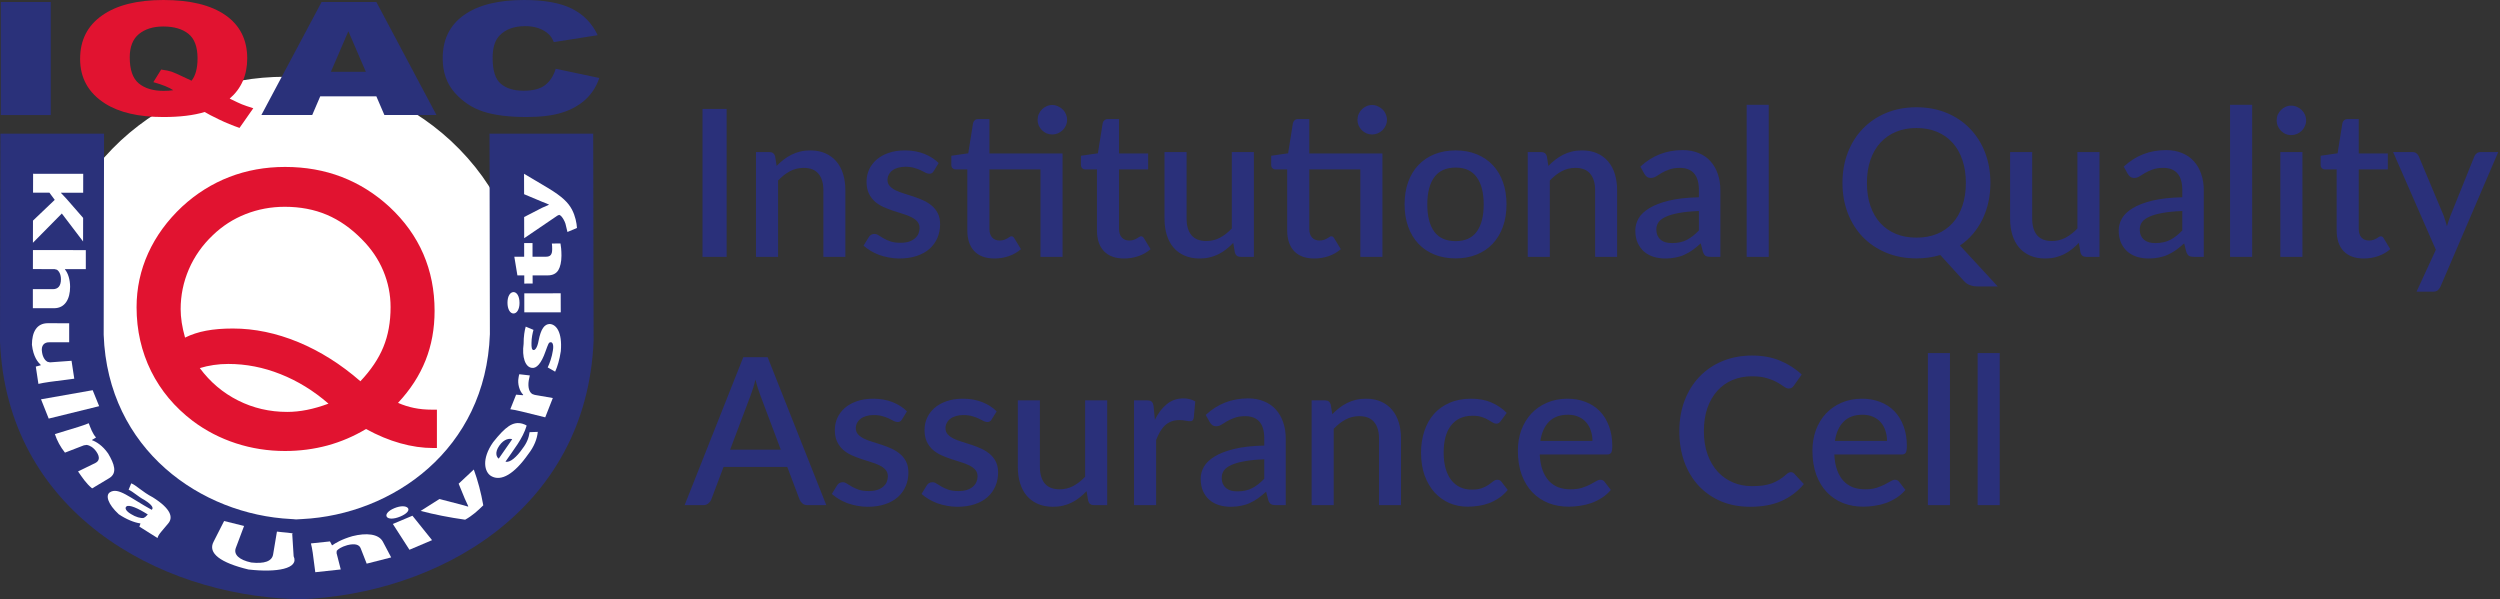 <svg width="292" height="70" viewBox="0 0 292 70" fill="none" xmlns="http://www.w3.org/2000/svg">
<rect x="0" y="0" width="292" height="70" fill="#333333" stroke="none"/>
<path d="M39.032 38.873L38.019 36.368H29.367L28.353 38.927C27.951 39.924 27.616 40.599 27.332 40.949C27.051 41.294 26.595 41.472 25.953 41.472C25.406 41.472 24.932 41.286 24.515 40.912C24.104 40.544 23.896 40.118 23.896 39.647C23.896 39.376 23.941 39.093 24.04 38.805C24.133 38.514 24.296 38.109 24.515 37.594L29.961 24.632C30.119 24.26 30.306 23.812 30.519 23.291C30.738 22.768 30.975 22.336 31.219 21.989C31.468 21.645 31.789 21.368 32.188 21.153C32.595 20.94 33.089 20.831 33.681 20.831C34.275 20.831 34.783 20.94 35.187 21.153C35.584 21.368 35.905 21.643 36.157 21.978C36.401 22.313 36.606 22.675 36.773 23.061C36.948 23.446 37.16 23.964 37.424 24.605L44.451 40.24C44.888 41.222 45.105 41.935 45.105 42.377C45.105 42.842 44.9 43.266 44.486 43.656C44.074 44.037 43.58 44.233 42.998 44.233C42.663 44.233 42.367 44.177 42.128 44.06C41.884 43.95 41.686 43.797 41.514 43.599C41.353 43.406 41.171 43.107 40.991 42.7C40.801 42.292 39.173 39.181 39.032 38.873ZM30.496 33.344H36.855L33.646 25.089L30.496 33.344Z" fill="#A67D1E"/>
<path d="M42.752 50.108C41.331 50.957 39.837 51.598 38.251 52.032C36.672 52.458 35.017 52.677 33.286 52.677C31.298 52.677 29.384 52.375 27.557 51.78C25.724 51.182 24.042 50.312 22.518 49.171C20.404 47.565 18.776 45.622 17.644 43.344C16.522 41.063 15.952 38.578 15.952 35.891C15.952 33.669 16.404 31.561 17.309 29.568C18.216 27.575 19.536 25.759 21.285 24.122C22.937 22.602 24.774 21.451 26.787 20.672C28.807 19.892 30.975 19.498 33.296 19.498C35.686 19.498 37.893 19.892 39.923 20.672C41.955 21.459 43.82 22.623 45.499 24.171C47.245 25.798 48.56 27.627 49.441 29.657C50.321 31.689 50.76 33.907 50.76 36.306C50.76 38.4 50.407 40.331 49.702 42.098C48.997 43.869 47.926 45.521 46.488 47.055C47.095 47.321 47.721 47.518 48.363 47.65C49.006 47.782 49.694 47.848 50.432 47.848H51.031V52.329H50.619C49.352 52.329 48.064 52.143 46.757 51.773C45.445 51.408 44.108 50.849 42.752 50.108ZM42.093 44.531C43.324 43.229 44.219 41.898 44.777 40.535C45.339 39.169 45.62 37.615 45.62 35.876C45.62 34.4 45.334 32.991 44.769 31.637C44.202 30.285 43.373 29.062 42.281 27.966C41.006 26.664 39.639 25.707 38.167 25.085C36.699 24.463 35.064 24.153 33.264 24.153C31.658 24.153 30.139 24.438 28.694 25.004C27.248 25.573 25.968 26.397 24.849 27.478C23.635 28.63 22.71 29.95 22.061 31.443C21.418 32.939 21.1 34.494 21.1 36.108C21.1 36.606 21.144 37.129 21.226 37.683C21.314 38.237 21.438 38.82 21.613 39.432C22.358 39.062 23.181 38.793 24.081 38.625C24.984 38.454 26.02 38.371 27.201 38.371C29.734 38.371 32.277 38.902 34.837 39.959C37.392 41.019 39.814 42.544 42.093 44.531ZM38.367 47.147C36.63 45.637 34.758 44.489 32.758 43.698C30.763 42.904 28.733 42.509 26.671 42.509C26.074 42.509 25.507 42.547 24.957 42.631C24.4 42.712 23.862 42.832 23.337 42.993C24.545 44.626 26.04 45.889 27.808 46.776C29.576 47.666 31.49 48.111 33.55 48.111C34.285 48.111 35.062 48.032 35.849 47.875C36.64 47.72 37.479 47.476 38.367 47.147Z" fill="white" stroke="white" stroke-width="21.063" stroke-linecap="round" stroke-linejoin="round"/>
<path d="M42.752 50.108C41.331 50.957 39.837 51.598 38.251 52.032C36.672 52.458 35.017 52.677 33.286 52.677C31.298 52.677 29.384 52.375 27.557 51.78C25.724 51.182 24.042 50.312 22.518 49.171C20.404 47.565 18.776 45.622 17.644 43.344C16.522 41.063 15.952 38.578 15.952 35.891C15.952 33.669 16.404 31.561 17.309 29.568C18.216 27.575 19.536 25.759 21.285 24.122C22.937 22.602 24.774 21.451 26.787 20.672C28.807 19.892 30.975 19.498 33.296 19.498C35.686 19.498 37.893 19.892 39.923 20.672C41.955 21.459 43.82 22.623 45.499 24.171C47.245 25.798 48.56 27.627 49.441 29.657C50.321 31.689 50.76 33.907 50.76 36.306C50.76 38.4 50.407 40.331 49.702 42.098C48.997 43.869 47.926 45.521 46.488 47.055C47.095 47.321 47.721 47.518 48.363 47.65C49.006 47.782 49.694 47.848 50.432 47.848H51.031V52.329H50.619C49.352 52.329 48.064 52.143 46.757 51.773C45.445 51.408 44.108 50.849 42.752 50.108ZM42.093 44.531C43.324 43.229 44.219 41.898 44.777 40.535C45.339 39.169 45.62 37.615 45.62 35.876C45.62 34.4 45.334 32.991 44.769 31.637C44.202 30.285 43.373 29.062 42.281 27.966C41.006 26.664 39.639 25.707 38.167 25.085C36.699 24.463 35.064 24.153 33.264 24.153C31.658 24.153 30.139 24.438 28.694 25.004C27.248 25.573 25.968 26.397 24.849 27.478C23.635 28.63 22.71 29.95 22.061 31.443C21.418 32.939 21.1 34.494 21.1 36.108C21.1 36.606 21.144 37.129 21.226 37.683C21.314 38.237 21.438 38.82 21.613 39.432C22.358 39.062 23.181 38.793 24.081 38.625C24.984 38.454 26.02 38.371 27.201 38.371C29.734 38.371 32.277 38.902 34.837 39.959C37.392 41.019 39.814 42.544 42.093 44.531ZM38.367 47.147C36.63 45.637 34.758 44.489 32.758 43.698C30.763 42.904 28.733 42.509 26.671 42.509C26.074 42.509 25.507 42.547 24.957 42.631C24.4 42.712 23.862 42.832 23.337 42.993C24.545 44.626 26.04 45.889 27.808 46.776C29.576 47.666 31.49 48.111 33.55 48.111C34.285 48.111 35.062 48.032 35.849 47.875C36.64 47.72 37.479 47.476 38.367 47.147Z" fill="#E11330"/>
<path d="M57.175 15.61C57.185 19.729 57.219 39.031 57.219 39.031C56.733 52.547 45.82 60.105 35.301 60.626L34.576 60.668L34.23 60.637L34.287 60.641L33.994 60.622C23.509 60.105 12.591 52.545 12.11 39.105C12.11 39.105 12.147 19.733 12.154 15.61C8.706 15.61 3.497 15.61 0.049 15.61C0.042 19.748 0 39.88 0 39.88C0.819 59.742 18.389 69.423 34.371 69.973L34.181 70C34.307 69.996 34.709 69.981 34.709 69.981L34.778 69.986L35.027 69.996C50.945 69.423 68.515 59.742 69.334 39.793C69.334 39.793 69.29 19.746 69.285 15.61C65.834 15.61 60.625 15.61 57.175 15.61Z" fill="#2A317A"/>
<path d="M3.867 20.296L3.86 22.505L5.774 22.507L6.393 23.344L3.852 25.767L3.845 28.357L7.221 24.938L9.703 28.202L9.71 25.449L7.771 23.226L7.125 22.538V22.509L9.715 22.511L9.72 20.302L3.867 20.296Z" fill="white"/>
<path d="M3.848 29.208L3.843 31.43L6.368 31.432L6.649 31.505C6.893 31.668 7.118 32.032 7.118 32.619C7.118 33.452 6.738 33.774 6.176 33.774L3.838 33.772V35.994L6.311 36C7.601 36 8.188 34.917 8.188 33.501C8.188 33.09 8.127 32.681 8.026 32.342C7.922 31.991 7.776 31.699 7.582 31.465V31.437H10.023V29.213L3.848 29.208Z" fill="white"/>
<path d="M8.674 44.231L8.356 42.139L5.836 42.323L5.535 42.255C5.31 42.137 5.002 41.778 4.911 41.151C4.763 40.339 5.179 39.952 5.791 39.979H8.08V37.757L5.586 37.751C4.272 37.751 3.734 38.803 3.729 40.265C3.892 41.732 4.459 42.327 4.755 42.617L4.763 42.662L4.181 42.817L4.486 44.839C4.832 44.762 5.276 44.675 5.826 44.601L8.674 44.231Z" fill="white"/>
<path d="M4.792 46.639L5.688 48.892L11.582 47.441L10.825 45.575L4.792 46.639Z" fill="white"/>
<path d="M6.41 50.701C6.662 51.468 7.049 52.191 7.587 52.869L9.796 52.015L10.139 51.964C10.45 52.015 10.896 52.236 11.254 52.749C11.72 53.425 11.589 53.851 11.128 54.082L9.116 55.064C9.604 55.761 10.053 56.47 10.761 57.044L12.766 55.843C13.73 55.25 13.36 54.204 12.635 52.977C11.967 52.007 11.192 51.573 10.766 51.424L10.741 51.387L11.215 51.102C10.783 50.6 10.591 50.014 10.364 49.434C10.021 49.57 9.614 49.725 9.118 49.874L6.41 50.701Z" fill="white"/>
<path d="M19.674 61.106C20.217 60.438 20.002 59.444 17.854 58.09C16.579 57.423 15.903 56.666 15.329 56.453L15.023 57.199C15.548 57.423 16.13 58.011 16.872 58.398C17.903 59.047 17.891 59.37 17.75 59.51L17.716 59.543C15.153 58.142 13.809 56.858 12.835 57.503C12.307 57.844 12.583 58.874 13.871 60.064C14.746 60.655 15.664 61.027 16.359 61.129L16.404 61.158L16.278 61.509L18.399 62.842C18.436 62.629 18.623 62.352 18.85 62.086L19.674 61.106ZM16.971 60.38L16.784 60.492C16.47 60.566 15.844 60.391 15.291 60.039C14.764 59.725 14.515 59.361 14.771 59.151C15.077 58.909 16.123 59.359 17.265 60.095L16.971 60.38Z" fill="white"/>
<path d="M26.176 60.854L24.95 63.266C24.225 64.622 25.776 65.736 29.019 66.517C32.359 66.9 34.958 66.414 34.297 64.969L34.132 62.356C34.576 62.263 32.879 62.174 32.346 62.09L31.902 64.744C31.769 65.568 30.872 65.866 29.345 65.701C27.919 65.395 27.258 64.764 27.544 64L28.509 61.432L26.176 60.854Z" fill="white"/>
<path d="M36.825 66.835L39.8 66.513L39.311 64.601L39.331 64.334C39.484 64.142 39.861 63.874 40.562 63.675C41.487 63.439 41.968 63.628 42.128 64.043L42.828 65.835L45.689 65.105L44.713 63.257C44.212 62.344 42.774 62.216 41.166 62.623C39.856 62.997 39.129 63.468 38.823 63.681L38.774 63.688L38.542 63.237L36.315 63.471C36.384 63.774 36.472 64.119 36.524 64.539L36.825 66.835Z" fill="white"/>
<path d="M46.752 60.333C47.542 60.004 47.857 59.595 47.638 59.334C47.408 59.074 46.789 59.053 46.062 59.355C45.337 59.659 44.999 60.075 45.174 60.36C45.349 60.639 45.973 60.655 46.73 60.341L46.752 60.333ZM50.464 63.09L48.173 60.236L45.884 61.199L47.823 64.212L50.464 63.09Z" fill="white"/>
<path d="M49.132 59.675C50.733 60.095 52.477 60.442 54.329 60.701C55.16 60.242 55.816 59.644 56.447 59.022C56.186 57.53 55.811 56.129 55.34 54.839L53.569 56.495L54.289 58.247L54.696 59.134L54.657 59.169C54.327 59.068 54.001 58.971 53.574 58.867L51.325 58.286L49.132 59.675Z" fill="white"/>
<path d="M61.514 49.708C61.425 49.649 61.257 49.554 61.037 49.494C59.905 49.169 59.037 49.845 57.597 51.649C56.211 53.623 56.586 55.138 57.36 55.6C58.534 56.29 60.085 55.345 61.694 53.051C62.394 52.162 62.737 51.246 62.813 50.442L61.856 50.478C61.767 51.114 61.55 51.73 61.02 52.408C60.364 53.361 59.558 54.084 59.04 53.919C59.965 52.551 61.069 51.24 61.514 49.708ZM58.251 53.57C57.982 53.379 57.765 52.85 58.315 52.057C58.902 51.218 59.54 51.199 59.827 51.3L58.251 53.57Z" fill="white"/>
<path d="M63.684 48.745L64.569 46.488L62.47 46.126L62.194 46.033C61.807 45.816 61.636 45.238 61.757 44.446L61.881 43.851L60.65 43.71C60.613 43.859 60.586 43.956 60.561 44.148C60.438 44.8 60.657 45.664 61.106 46.106L61.087 46.162L60.28 46.098L59.602 47.801C59.964 47.848 60.364 47.925 60.958 48.072L63.684 48.745Z" fill="white"/>
<path d="M64.84 43.411C65.097 42.867 65.361 42.001 65.504 41.017C65.691 38.787 64.966 37.883 64.211 37.842C63.592 37.855 63.178 38.411 62.912 39.773C62.759 40.628 62.497 40.897 62.33 40.885C62.105 40.887 62.068 40.55 62.078 40.083C62.073 39.481 62.216 38.853 62.31 38.528L61.405 38.15C61.272 38.59 61.153 39.322 61.158 40.155C60.943 41.707 61.345 42.908 62.152 42.97C62.64 43.032 63.208 42.52 63.721 41.032C64.026 40.217 64.081 39.959 64.32 39.977C64.534 39.944 64.702 40.291 64.569 40.978C64.475 41.654 64.177 42.513 63.97 42.914L64.84 43.411Z" fill="white"/>
<path d="M60.679 35.372C60.679 34.599 60.369 34.115 59.974 34.115C59.575 34.13 59.274 34.599 59.274 35.358C59.274 36.12 59.58 36.618 59.979 36.616C60.366 36.616 60.684 36.131 60.679 35.389V35.372ZM65.489 34.256L61.239 34.262V36.484L65.496 36.478L65.489 34.256Z" fill="white"/>
<path d="M60.433 32.17H61.235V33.121L62.214 33.119L62.209 32.168L63.96 32.166C64.554 32.166 64.964 31.96 65.215 31.55C65.435 31.184 65.578 30.583 65.578 29.868C65.578 29.252 65.521 28.71 65.464 28.433L64.458 28.446C64.485 28.654 64.495 28.799 64.495 29.105C64.495 29.767 64.266 29.985 63.75 29.985L62.199 29.986V28.392H61.222V29.988H60.073L60.433 32.17Z" fill="white"/>
<path d="M61.225 27.823L65.107 25.184L65.321 25.093L65.514 25.211C65.719 25.415 65.938 25.796 66.046 26.131L66.278 27.096L67.391 26.627C67.354 26.056 67.203 25.236 66.804 24.475C66.372 23.673 65.704 22.981 64.009 21.96L61.208 20.296L61.215 22.683L63.301 23.559L64.098 23.88V23.925L63.301 24.277L61.22 25.349L61.225 27.823Z" fill="white"/>
<path d="M0.096 0.234H5.929V13.437H0.096V0.234Z" fill="#2A317A"/>
<path d="M26.827 11.517C27.544 11.869 28.02 12.094 28.247 12.183C28.578 12.315 29.022 12.468 29.584 12.642L27.976 14.94C27.165 14.661 26.365 14.332 25.569 13.948C24.775 13.565 24.225 13.276 23.906 13.082C22.619 13.475 21.011 13.669 19.072 13.669C16.204 13.669 13.94 13.146 12.287 12.1C10.332 10.862 9.357 9.124 9.357 6.879C9.357 4.702 10.206 3.012 11.92 1.807C13.627 0.602 16.014 0 19.085 0C22.21 0 24.627 0.589 26.326 1.767C28.02 2.945 28.876 4.632 28.876 6.825C28.874 8.781 28.188 10.345 26.827 11.517ZM22.372 9.427C22.841 8.843 23.073 7.972 23.073 6.809C23.073 5.475 22.718 4.521 22.012 3.952C21.299 3.38 20.318 3.094 19.067 3.094C17.903 3.094 16.959 3.384 16.234 3.969C15.516 4.553 15.153 5.465 15.153 6.701C15.153 8.144 15.504 9.157 16.209 9.74C16.914 10.325 17.886 10.614 19.117 10.614C19.509 10.614 19.886 10.589 20.239 10.537C19.741 10.201 18.974 9.892 17.911 9.595L18.823 8.125C19.344 8.193 19.751 8.274 20.039 8.371C20.325 8.468 20.888 8.719 21.734 9.128C21.928 9.225 22.143 9.324 22.372 9.427Z" fill="#E11330"/>
<path d="M43.958 11.252H37.404L36.467 13.435H30.528L37.562 0.232H43.958L50.979 13.435H44.897L43.958 11.252ZM42.732 8.39L40.69 3.652L38.645 8.39H42.732Z" fill="#2A317A"/>
<path d="M64.909 8.032L70 9.109C69.655 10.112 69.12 10.953 68.387 11.625C67.647 12.301 66.737 12.809 65.642 13.154C64.557 13.497 63.168 13.667 61.486 13.667C59.441 13.667 57.767 13.458 56.477 13.041C55.177 12.623 54.057 11.891 53.123 10.839C52.183 9.789 51.707 8.442 51.707 6.802C51.707 4.618 52.533 2.937 54.188 1.761C55.846 0.587 58.184 0 61.21 0C63.575 0 65.44 0.337 66.789 1.009C68.145 1.683 69.151 2.716 69.808 4.111L64.685 4.917C64.512 4.512 64.325 4.215 64.125 4.029C63.8 3.716 63.4 3.473 62.929 3.305C62.463 3.134 61.938 3.053 61.353 3.053C60.041 3.053 59.035 3.423 58.334 4.167C57.801 4.719 57.538 5.585 57.538 6.769C57.538 8.231 57.851 9.237 58.489 9.781C59.123 10.323 60.009 10.597 61.153 10.597C62.266 10.597 63.109 10.378 63.671 9.938C64.239 9.502 64.653 8.865 64.909 8.032Z" fill="#2A317A"/>
<path d="M84.872 30H82.052V12.72H84.872V30ZM90.711 19.38C90.975 19.108 91.247 18.864 91.527 18.648C91.815 18.424 92.119 18.232 92.439 18.072C92.759 17.912 93.099 17.788 93.459 17.7C93.819 17.612 94.211 17.568 94.635 17.568C95.307 17.568 95.895 17.68 96.399 17.904C96.911 18.128 97.339 18.444 97.683 18.852C98.035 19.26 98.299 19.752 98.475 20.328C98.651 20.896 98.739 21.524 98.739 22.212V30H96.171V22.212C96.171 21.388 95.979 20.748 95.595 20.292C95.219 19.836 94.643 19.608 93.867 19.608C93.291 19.608 92.755 19.74 92.259 20.004C91.771 20.268 91.311 20.628 90.879 21.084V30H88.299V17.76H89.859C90.211 17.76 90.435 17.924 90.531 18.252L90.711 19.38ZM109.06 19.98C108.996 20.092 108.924 20.172 108.844 20.22C108.764 20.268 108.664 20.292 108.544 20.292C108.408 20.292 108.26 20.252 108.1 20.172C107.94 20.084 107.752 19.988 107.536 19.884C107.32 19.78 107.064 19.688 106.768 19.608C106.48 19.52 106.14 19.476 105.748 19.476C105.428 19.476 105.136 19.516 104.872 19.596C104.616 19.668 104.396 19.776 104.212 19.92C104.036 20.056 103.9 20.22 103.804 20.412C103.708 20.596 103.66 20.796 103.66 21.012C103.66 21.3 103.748 21.54 103.924 21.732C104.1 21.924 104.332 22.092 104.62 22.236C104.908 22.372 105.236 22.496 105.604 22.608C105.972 22.72 106.348 22.84 106.732 22.968C107.116 23.096 107.492 23.244 107.86 23.412C108.228 23.58 108.556 23.788 108.844 24.036C109.132 24.276 109.364 24.572 109.54 24.924C109.716 25.268 109.804 25.688 109.804 26.184C109.804 26.76 109.7 27.292 109.492 27.78C109.284 28.268 108.98 28.692 108.58 29.052C108.18 29.412 107.68 29.692 107.08 29.892C106.488 30.092 105.808 30.192 105.04 30.192C104.616 30.192 104.204 30.152 103.804 30.072C103.412 30 103.036 29.9 102.676 29.772C102.324 29.636 101.992 29.476 101.68 29.292C101.376 29.108 101.104 28.908 100.864 28.692L101.464 27.708C101.536 27.588 101.624 27.496 101.728 27.432C101.84 27.36 101.976 27.324 102.136 27.324C102.304 27.324 102.468 27.38 102.628 27.492C102.796 27.596 102.988 27.712 103.204 27.84C103.428 27.968 103.696 28.088 104.008 28.2C104.32 28.304 104.708 28.356 105.172 28.356C105.556 28.356 105.888 28.312 106.168 28.224C106.448 28.128 106.68 28 106.864 27.84C107.048 27.68 107.184 27.5 107.272 27.3C107.36 27.092 107.404 26.872 107.404 26.64C107.404 26.328 107.316 26.072 107.14 25.872C106.964 25.672 106.728 25.5 106.432 25.356C106.144 25.212 105.812 25.084 105.436 24.972C105.068 24.86 104.692 24.74 104.308 24.612C103.924 24.484 103.544 24.336 103.168 24.168C102.8 24 102.468 23.788 102.172 23.532C101.884 23.268 101.652 22.952 101.476 22.584C101.3 22.208 101.212 21.752 101.212 21.216C101.212 20.728 101.308 20.264 101.5 19.824C101.7 19.384 101.988 18.996 102.364 18.66C102.748 18.324 103.216 18.06 103.768 17.868C104.328 17.668 104.972 17.568 105.7 17.568C106.524 17.568 107.272 17.7 107.944 17.964C108.616 18.228 109.18 18.588 109.636 19.044L109.06 19.98ZM124.108 30H121.528V19.788H115.564V26.736C115.564 27.176 115.672 27.512 115.888 27.744C116.104 27.976 116.392 28.092 116.752 28.092C116.952 28.092 117.124 28.068 117.268 28.02C117.412 27.964 117.536 27.908 117.64 27.852C117.744 27.788 117.832 27.732 117.904 27.684C117.984 27.628 118.06 27.6 118.132 27.6C118.276 27.6 118.392 27.68 118.48 27.84L119.248 29.1C118.848 29.452 118.376 29.724 117.832 29.916C117.288 30.1 116.728 30.192 116.152 30.192C115.136 30.192 114.352 29.908 113.8 29.34C113.256 28.764 112.984 27.956 112.984 26.916V19.788H111.64C111.496 19.788 111.372 19.744 111.268 19.656C111.164 19.56 111.112 19.42 111.112 19.236V18.192L113.092 17.904L113.656 14.364C113.696 14.228 113.764 14.12 113.86 14.04C113.956 13.952 114.084 13.908 114.244 13.908H115.564V17.928H124.108V30ZM124.636 14.004C124.636 14.236 124.588 14.456 124.492 14.664C124.404 14.864 124.28 15.044 124.12 15.204C123.96 15.356 123.772 15.48 123.556 15.576C123.348 15.664 123.128 15.708 122.896 15.708C122.664 15.708 122.444 15.664 122.236 15.576C122.036 15.48 121.856 15.356 121.696 15.204C121.544 15.044 121.42 14.864 121.324 14.664C121.236 14.456 121.192 14.236 121.192 14.004C121.192 13.764 121.236 13.54 121.324 13.332C121.42 13.116 121.544 12.932 121.696 12.78C121.856 12.62 122.036 12.496 122.236 12.408C122.444 12.312 122.664 12.264 122.896 12.264C123.128 12.264 123.348 12.312 123.556 12.408C123.772 12.496 123.96 12.62 124.12 12.78C124.28 12.932 124.404 13.116 124.492 13.332C124.588 13.54 124.636 13.764 124.636 14.004ZM131.293 30.192C130.277 30.192 129.493 29.908 128.941 29.34C128.397 28.764 128.125 27.956 128.125 26.916V19.788H126.781C126.637 19.788 126.513 19.744 126.409 19.656C126.305 19.56 126.253 19.42 126.253 19.236V18.192L128.233 17.904L128.797 14.364C128.837 14.228 128.905 14.12 129.001 14.04C129.097 13.952 129.225 13.908 129.385 13.908H130.705V17.928H134.101V19.788H130.705V26.736C130.705 27.176 130.813 27.512 131.029 27.744C131.245 27.976 131.533 28.092 131.893 28.092C132.093 28.092 132.265 28.068 132.409 28.02C132.553 27.964 132.677 27.908 132.781 27.852C132.885 27.788 132.973 27.732 133.045 27.684C133.125 27.628 133.201 27.6 133.273 27.6C133.417 27.6 133.533 27.68 133.621 27.84L134.389 29.1C133.989 29.452 133.517 29.724 132.973 29.916C132.429 30.1 131.869 30.192 131.293 30.192ZM146.455 17.76V30H144.895C144.551 30 144.331 29.836 144.235 29.508L144.043 28.368C143.787 28.64 143.515 28.888 143.227 29.112C142.947 29.336 142.647 29.528 142.327 29.688C142.007 29.848 141.663 29.972 141.295 30.06C140.935 30.148 140.547 30.192 140.131 30.192C139.459 30.192 138.867 30.08 138.355 29.856C137.843 29.632 137.411 29.316 137.059 28.908C136.715 28.5 136.455 28.012 136.279 27.444C136.103 26.868 136.015 26.236 136.015 25.548V17.76H138.595V25.548C138.595 26.372 138.783 27.012 139.159 27.468C139.543 27.924 140.123 28.152 140.898 28.152C141.467 28.152 141.995 28.024 142.483 27.768C142.979 27.504 143.443 27.144 143.875 26.688V17.76H146.455ZM161.468 30H158.888V19.788H152.924V26.736C152.924 27.176 153.032 27.512 153.248 27.744C153.464 27.976 153.752 28.092 154.112 28.092C154.312 28.092 154.484 28.068 154.628 28.02C154.772 27.964 154.896 27.908 155 27.852C155.104 27.788 155.192 27.732 155.264 27.684C155.344 27.628 155.42 27.6 155.492 27.6C155.636 27.6 155.752 27.68 155.84 27.84L156.608 29.1C156.208 29.452 155.736 29.724 155.192 29.916C154.648 30.1 154.088 30.192 153.512 30.192C152.496 30.192 151.712 29.908 151.16 29.34C150.616 28.764 150.344 27.956 150.344 26.916V19.788H149C148.856 19.788 148.732 19.744 148.628 19.656C148.524 19.56 148.472 19.42 148.472 19.236V18.192L150.452 17.904L151.016 14.364C151.056 14.228 151.124 14.12 151.22 14.04C151.316 13.952 151.444 13.908 151.604 13.908H152.924V17.928H161.468V30ZM161.996 14.004C161.996 14.236 161.948 14.456 161.852 14.664C161.764 14.864 161.64 15.044 161.48 15.204C161.32 15.356 161.132 15.48 160.916 15.576C160.708 15.664 160.488 15.708 160.256 15.708C160.024 15.708 159.804 15.664 159.596 15.576C159.396 15.48 159.216 15.356 159.056 15.204C158.904 15.044 158.78 14.864 158.684 14.664C158.596 14.456 158.552 14.236 158.552 14.004C158.552 13.764 158.596 13.54 158.684 13.332C158.78 13.116 158.904 12.932 159.056 12.78C159.216 12.62 159.396 12.496 159.596 12.408C159.804 12.312 160.024 12.264 160.256 12.264C160.488 12.264 160.708 12.312 160.916 12.408C161.132 12.496 161.32 12.62 161.48 12.78C161.64 12.932 161.764 13.116 161.852 13.332C161.948 13.54 161.996 13.764 161.996 14.004ZM170.02 17.568C170.924 17.568 171.74 17.716 172.468 18.012C173.204 18.308 173.828 18.728 174.34 19.272C174.86 19.816 175.26 20.476 175.54 21.252C175.82 22.028 175.96 22.9 175.96 23.868C175.96 24.836 175.82 25.708 175.54 26.484C175.26 27.26 174.86 27.924 174.34 28.476C173.828 29.02 173.204 29.44 172.468 29.736C171.74 30.032 170.924 30.18 170.02 30.18C169.108 30.18 168.284 30.032 167.548 29.736C166.82 29.44 166.196 29.02 165.676 28.476C165.156 27.924 164.756 27.26 164.476 26.484C164.196 25.708 164.056 24.836 164.056 23.868C164.056 22.9 164.196 22.028 164.476 21.252C164.756 20.476 165.156 19.816 165.676 19.272C166.196 18.728 166.82 18.308 167.548 18.012C168.284 17.716 169.108 17.568 170.02 17.568ZM170.02 28.164C171.124 28.164 171.944 27.796 172.48 27.06C173.024 26.316 173.296 25.256 173.296 23.88C173.296 22.504 173.024 21.444 172.48 20.7C171.944 19.948 171.124 19.572 170.02 19.572C168.9 19.572 168.068 19.948 167.524 20.7C166.98 21.444 166.708 22.504 166.708 23.88C166.708 25.256 166.98 26.316 167.524 27.06C168.068 27.796 168.9 28.164 170.02 28.164ZM180.851 19.38C181.115 19.108 181.387 18.864 181.667 18.648C181.955 18.424 182.259 18.232 182.579 18.072C182.899 17.912 183.239 17.788 183.599 17.7C183.959 17.612 184.351 17.568 184.775 17.568C185.447 17.568 186.035 17.68 186.539 17.904C187.051 18.128 187.479 18.444 187.823 18.852C188.175 19.26 188.439 19.752 188.615 20.328C188.791 20.896 188.879 21.524 188.879 22.212V30H186.311V22.212C186.311 21.388 186.119 20.748 185.735 20.292C185.359 19.836 184.783 19.608 184.007 19.608C183.431 19.608 182.895 19.74 182.399 20.004C181.911 20.268 181.451 20.628 181.019 21.084V30H178.439V17.76H179.999C180.351 17.76 180.575 17.924 180.671 18.252L180.851 19.38ZM198.432 24.648C197.512 24.68 196.736 24.756 196.104 24.876C195.472 24.988 194.96 25.136 194.568 25.32C194.176 25.496 193.892 25.708 193.716 25.956C193.548 26.204 193.464 26.476 193.464 26.772C193.464 27.06 193.508 27.308 193.596 27.516C193.692 27.716 193.82 27.884 193.98 28.02C194.148 28.148 194.34 28.244 194.556 28.308C194.78 28.364 195.024 28.392 195.288 28.392C195.96 28.392 196.536 28.268 197.016 28.02C197.504 27.764 197.976 27.396 198.432 26.916V24.648ZM191.592 19.464C192.976 18.176 194.624 17.532 196.536 17.532C197.24 17.532 197.864 17.648 198.408 17.88C198.96 18.104 199.42 18.424 199.788 18.84C200.164 19.256 200.448 19.752 200.64 20.328C200.84 20.896 200.94 21.528 200.94 22.224V30H199.788C199.54 30 199.352 29.964 199.224 29.892C199.096 29.812 198.988 29.656 198.9 29.424L198.648 28.428C198.336 28.708 198.028 28.96 197.724 29.184C197.42 29.4 197.104 29.584 196.776 29.736C196.456 29.888 196.108 30 195.732 30.072C195.364 30.152 194.956 30.192 194.508 30.192C194.012 30.192 193.548 30.124 193.116 29.988C192.692 29.852 192.324 29.648 192.012 29.376C191.7 29.096 191.452 28.752 191.268 28.344C191.092 27.936 191.004 27.456 191.004 26.904C191.004 26.432 191.128 25.972 191.376 25.524C191.632 25.076 192.048 24.676 192.624 24.324C193.208 23.964 193.972 23.668 194.916 23.436C195.868 23.204 197.04 23.072 198.432 23.04V22.224C198.432 21.344 198.244 20.688 197.868 20.256C197.492 19.824 196.94 19.608 196.212 19.608C195.716 19.608 195.3 19.672 194.964 19.8C194.628 19.92 194.336 20.052 194.088 20.196C193.84 20.34 193.62 20.476 193.428 20.604C193.236 20.724 193.032 20.784 192.816 20.784C192.64 20.784 192.488 20.74 192.36 20.652C192.24 20.556 192.14 20.44 192.06 20.304L191.592 19.464ZM206.591 12.24V30H204.011V12.24H206.591ZM218.056 21.36C218.056 22.36 218.192 23.256 218.464 24.048C218.736 24.84 219.124 25.512 219.628 26.064C220.132 26.608 220.74 27.028 221.452 27.324C222.164 27.612 222.96 27.756 223.84 27.756C224.728 27.756 225.528 27.612 226.24 27.324C226.952 27.028 227.556 26.608 228.052 26.064C228.556 25.512 228.94 24.84 229.204 24.048C229.476 23.256 229.612 22.36 229.612 21.36C229.612 20.368 229.476 19.476 229.204 18.684C228.94 17.892 228.556 17.22 228.052 16.668C227.556 16.116 226.952 15.692 226.24 15.396C225.528 15.1 224.728 14.952 223.84 14.952C222.96 14.952 222.164 15.1 221.452 15.396C220.74 15.692 220.132 16.116 219.628 16.668C219.124 17.22 218.736 17.892 218.464 18.684C218.192 19.476 218.056 20.368 218.056 21.36ZM233.332 33.456H231.028C230.684 33.456 230.38 33.408 230.116 33.312C229.852 33.224 229.608 33.06 229.384 32.82L226.624 29.784C225.76 30.048 224.832 30.18 223.84 30.18C222.552 30.18 221.376 29.96 220.312 29.52C219.256 29.08 218.348 28.472 217.588 27.696C216.828 26.912 216.24 25.98 215.824 24.9C215.408 23.82 215.2 22.64 215.2 21.36C215.2 20.08 215.408 18.9 215.824 17.82C216.24 16.74 216.828 15.808 217.588 15.024C218.348 14.24 219.256 13.628 220.312 13.188C221.376 12.748 222.552 12.528 223.84 12.528C225.136 12.528 226.312 12.748 227.368 13.188C228.432 13.628 229.34 14.24 230.092 15.024C230.852 15.808 231.44 16.74 231.856 17.82C232.272 18.9 232.48 20.08 232.48 21.36C232.48 22.152 232.4 22.908 232.24 23.628C232.08 24.34 231.848 25.008 231.544 25.632C231.24 26.248 230.868 26.816 230.428 27.336C229.988 27.848 229.488 28.296 228.928 28.68L233.332 33.456ZM245.22 17.76V30H243.66C243.316 30 243.096 29.836 243 29.508L242.808 28.368C242.552 28.64 242.28 28.888 241.992 29.112C241.712 29.336 241.412 29.528 241.092 29.688C240.772 29.848 240.428 29.972 240.06 30.06C239.7 30.148 239.312 30.192 238.896 30.192C238.224 30.192 237.632 30.08 237.12 29.856C236.608 29.632 236.176 29.316 235.824 28.908C235.48 28.5 235.22 28.012 235.044 27.444C234.868 26.868 234.78 26.236 234.78 25.548V17.76H237.36V25.548C237.36 26.372 237.548 27.012 237.924 27.468C238.308 27.924 238.888 28.152 239.664 28.152C240.232 28.152 240.76 28.024 241.248 27.768C241.744 27.504 242.208 27.144 242.64 26.688V17.76H245.22ZM254.893 24.648C253.973 24.68 253.197 24.756 252.565 24.876C251.933 24.988 251.421 25.136 251.029 25.32C250.637 25.496 250.353 25.708 250.177 25.956C250.009 26.204 249.925 26.476 249.925 26.772C249.925 27.06 249.969 27.308 250.057 27.516C250.153 27.716 250.281 27.884 250.441 28.02C250.609 28.148 250.801 28.244 251.017 28.308C251.241 28.364 251.485 28.392 251.749 28.392C252.421 28.392 252.997 28.268 253.477 28.02C253.965 27.764 254.437 27.396 254.893 26.916V24.648ZM248.053 19.464C249.437 18.176 251.085 17.532 252.997 17.532C253.701 17.532 254.325 17.648 254.869 17.88C255.421 18.104 255.881 18.424 256.249 18.84C256.625 19.256 256.909 19.752 257.101 20.328C257.301 20.896 257.401 21.528 257.401 22.224V30H256.249C256.001 30 255.813 29.964 255.685 29.892C255.557 29.812 255.449 29.656 255.361 29.424L255.109 28.428C254.797 28.708 254.489 28.96 254.185 29.184C253.881 29.4 253.565 29.584 253.237 29.736C252.917 29.888 252.569 30 252.193 30.072C251.825 30.152 251.417 30.192 250.969 30.192C250.473 30.192 250.009 30.124 249.577 29.988C249.153 29.852 248.785 29.648 248.473 29.376C248.161 29.096 247.913 28.752 247.729 28.344C247.553 27.936 247.465 27.456 247.465 26.904C247.465 26.432 247.589 25.972 247.837 25.524C248.093 25.076 248.509 24.676 249.085 24.324C249.669 23.964 250.433 23.668 251.377 23.436C252.329 23.204 253.501 23.072 254.893 23.04V22.224C254.893 21.344 254.705 20.688 254.329 20.256C253.953 19.824 253.401 19.608 252.673 19.608C252.177 19.608 251.761 19.672 251.425 19.8C251.089 19.92 250.797 20.052 250.549 20.196C250.301 20.34 250.081 20.476 249.889 20.604C249.697 20.724 249.493 20.784 249.277 20.784C249.101 20.784 248.949 20.74 248.821 20.652C248.701 20.556 248.601 20.44 248.521 20.304L248.053 19.464ZM263.052 12.24V30H260.472V12.24H263.052ZM268.924 17.76V30H266.344V17.76H268.924ZM269.356 14.064C269.356 14.296 269.308 14.516 269.212 14.724C269.124 14.932 269 15.116 268.84 15.276C268.68 15.428 268.492 15.552 268.276 15.648C268.068 15.736 267.844 15.78 267.604 15.78C267.372 15.78 267.152 15.736 266.944 15.648C266.744 15.552 266.568 15.428 266.416 15.276C266.264 15.116 266.14 14.932 266.044 14.724C265.956 14.516 265.912 14.296 265.912 14.064C265.912 13.824 265.956 13.6 266.044 13.392C266.14 13.184 266.264 13.004 266.416 12.852C266.568 12.692 266.744 12.568 266.944 12.48C267.152 12.384 267.372 12.336 267.604 12.336C267.844 12.336 268.068 12.384 268.276 12.48C268.492 12.568 268.68 12.692 268.84 12.852C269 13.004 269.124 13.184 269.212 13.392C269.308 13.6 269.356 13.824 269.356 14.064ZM276.09 30.192C275.074 30.192 274.29 29.908 273.738 29.34C273.194 28.764 272.922 27.956 272.922 26.916V19.788H271.578C271.434 19.788 271.31 19.744 271.206 19.656C271.102 19.56 271.05 19.42 271.05 19.236V18.192L273.03 17.904L273.594 14.364C273.634 14.228 273.702 14.12 273.798 14.04C273.894 13.952 274.022 13.908 274.182 13.908H275.502V17.928H278.898V19.788H275.502V26.736C275.502 27.176 275.61 27.512 275.826 27.744C276.042 27.976 276.33 28.092 276.69 28.092C276.89 28.092 277.062 28.068 277.206 28.02C277.35 27.964 277.474 27.908 277.578 27.852C277.682 27.788 277.77 27.732 277.842 27.684C277.922 27.628 277.998 27.6 278.07 27.6C278.214 27.6 278.33 27.68 278.418 27.84L279.186 29.1C278.786 29.452 278.314 29.724 277.77 29.916C277.226 30.1 276.666 30.192 276.09 30.192ZM291.791 17.76L285.047 33.48C284.959 33.664 284.851 33.808 284.723 33.912C284.603 34.016 284.415 34.068 284.159 34.068H282.251L284.507 29.172L279.515 17.76H281.759C281.975 17.76 282.139 17.812 282.251 17.916C282.371 18.012 282.459 18.128 282.515 18.264L285.431 25.212C285.503 25.412 285.567 25.612 285.623 25.812C285.687 26.004 285.747 26.204 285.803 26.412C285.867 26.204 285.931 26 285.995 25.8C286.059 25.6 286.131 25.4 286.211 25.2L289.007 18.264C289.063 18.12 289.155 18 289.283 17.904C289.419 17.808 289.567 17.76 289.727 17.76H291.791ZM91.196 52.52L88.82 46.208C88.628 45.72 88.432 45.1 88.232 44.348C88.144 44.724 88.048 45.072 87.944 45.392C87.84 45.704 87.744 45.98 87.656 46.22L85.28 52.52H91.196ZM96.512 59H94.34C94.092 59 93.892 58.94 93.74 58.82C93.588 58.692 93.472 58.536 93.392 58.352L91.952 54.536H84.512L83.072 58.352C83.008 58.512 82.896 58.66 82.736 58.796C82.576 58.932 82.376 59 82.136 59H79.964L86.816 41.72H89.66L96.512 59ZM105.357 48.98C105.293 49.092 105.221 49.172 105.141 49.22C105.061 49.268 104.961 49.292 104.841 49.292C104.705 49.292 104.557 49.252 104.397 49.172C104.237 49.084 104.049 48.988 103.833 48.884C103.617 48.78 103.361 48.688 103.065 48.608C102.777 48.52 102.437 48.476 102.045 48.476C101.725 48.476 101.433 48.516 101.169 48.596C100.913 48.668 100.693 48.776 100.509 48.92C100.333 49.056 100.197 49.22 100.101 49.412C100.005 49.596 99.957 49.796 99.957 50.012C99.957 50.3 100.045 50.54 100.221 50.732C100.397 50.924 100.629 51.092 100.917 51.236C101.205 51.372 101.533 51.496 101.901 51.608C102.269 51.72 102.645 51.84 103.029 51.968C103.413 52.096 103.789 52.244 104.157 52.412C104.525 52.58 104.853 52.788 105.141 53.036C105.429 53.276 105.661 53.572 105.837 53.924C106.013 54.268 106.101 54.688 106.101 55.184C106.101 55.76 105.997 56.292 105.789 56.78C105.581 57.268 105.277 57.692 104.877 58.052C104.477 58.412 103.977 58.692 103.377 58.892C102.785 59.092 102.105 59.192 101.337 59.192C100.913 59.192 100.501 59.152 100.101 59.072C99.709 59 99.333 58.9 98.973 58.772C98.621 58.636 98.289 58.476 97.977 58.292C97.673 58.108 97.401 57.908 97.161 57.692L97.761 56.708C97.833 56.588 97.921 56.496 98.025 56.432C98.137 56.36 98.273 56.324 98.433 56.324C98.601 56.324 98.765 56.38 98.925 56.492C99.093 56.596 99.285 56.712 99.501 56.84C99.725 56.968 99.993 57.088 100.305 57.2C100.617 57.304 101.005 57.356 101.469 57.356C101.853 57.356 102.185 57.312 102.465 57.224C102.745 57.128 102.977 57 103.161 56.84C103.345 56.68 103.481 56.5 103.569 56.3C103.657 56.092 103.701 55.872 103.701 55.64C103.701 55.328 103.613 55.072 103.437 54.872C103.261 54.672 103.025 54.5 102.729 54.356C102.441 54.212 102.109 54.084 101.733 53.972C101.365 53.86 100.989 53.74 100.605 53.612C100.221 53.484 99.841 53.336 99.465 53.168C99.097 53 98.765 52.788 98.469 52.532C98.181 52.268 97.949 51.952 97.773 51.584C97.597 51.208 97.509 50.752 97.509 50.216C97.509 49.728 97.605 49.264 97.797 48.824C97.997 48.384 98.285 47.996 98.661 47.66C99.045 47.324 99.513 47.06 100.065 46.868C100.625 46.668 101.269 46.568 101.997 46.568C102.821 46.568 103.569 46.7 104.241 46.964C104.913 47.228 105.477 47.588 105.933 48.044L105.357 48.98ZM115.833 48.98C115.769 49.092 115.697 49.172 115.617 49.22C115.537 49.268 115.437 49.292 115.317 49.292C115.181 49.292 115.033 49.252 114.873 49.172C114.713 49.084 114.525 48.988 114.309 48.884C114.093 48.78 113.837 48.688 113.541 48.608C113.253 48.52 112.913 48.476 112.521 48.476C112.201 48.476 111.909 48.516 111.645 48.596C111.389 48.668 111.169 48.776 110.985 48.92C110.809 49.056 110.673 49.22 110.577 49.412C110.481 49.596 110.433 49.796 110.433 50.012C110.433 50.3 110.521 50.54 110.697 50.732C110.873 50.924 111.105 51.092 111.393 51.236C111.681 51.372 112.009 51.496 112.377 51.608C112.745 51.72 113.121 51.84 113.505 51.968C113.889 52.096 114.265 52.244 114.633 52.412C115.001 52.58 115.329 52.788 115.617 53.036C115.905 53.276 116.137 53.572 116.313 53.924C116.489 54.268 116.577 54.688 116.577 55.184C116.577 55.76 116.473 56.292 116.265 56.78C116.057 57.268 115.753 57.692 115.353 58.052C114.953 58.412 114.453 58.692 113.853 58.892C113.261 59.092 112.581 59.192 111.813 59.192C111.389 59.192 110.977 59.152 110.577 59.072C110.185 59 109.809 58.9 109.449 58.772C109.097 58.636 108.765 58.476 108.453 58.292C108.149 58.108 107.877 57.908 107.637 57.692L108.237 56.708C108.309 56.588 108.397 56.496 108.501 56.432C108.613 56.36 108.749 56.324 108.909 56.324C109.077 56.324 109.241 56.38 109.401 56.492C109.569 56.596 109.761 56.712 109.977 56.84C110.201 56.968 110.469 57.088 110.781 57.2C111.093 57.304 111.481 57.356 111.945 57.356C112.329 57.356 112.661 57.312 112.941 57.224C113.221 57.128 113.453 57 113.637 56.84C113.821 56.68 113.957 56.5 114.045 56.3C114.133 56.092 114.177 55.872 114.177 55.64C114.177 55.328 114.089 55.072 113.913 54.872C113.737 54.672 113.501 54.5 113.205 54.356C112.917 54.212 112.585 54.084 112.209 53.972C111.841 53.86 111.465 53.74 111.081 53.612C110.697 53.484 110.317 53.336 109.941 53.168C109.573 53 109.241 52.788 108.945 52.532C108.657 52.268 108.425 51.952 108.249 51.584C108.073 51.208 107.985 50.752 107.985 50.216C107.985 49.728 108.081 49.264 108.273 48.824C108.473 48.384 108.761 47.996 109.137 47.66C109.521 47.324 109.989 47.06 110.541 46.868C111.101 46.668 111.745 46.568 112.473 46.568C113.297 46.568 114.045 46.7 114.717 46.964C115.389 47.228 115.953 47.588 116.409 48.044L115.833 48.98ZM129.322 46.76V59H127.762C127.418 59 127.198 58.836 127.102 58.508L126.91 57.368C126.654 57.64 126.382 57.888 126.094 58.112C125.814 58.336 125.514 58.528 125.194 58.688C124.874 58.848 124.53 58.972 124.162 59.06C123.802 59.148 123.414 59.192 122.998 59.192C122.326 59.192 121.734 59.08 121.222 58.856C120.71 58.632 120.278 58.316 119.926 57.908C119.582 57.5 119.322 57.012 119.146 56.444C118.97 55.868 118.882 55.236 118.882 54.548V46.76H121.462V54.548C121.462 55.372 121.65 56.012 122.026 56.468C122.41 56.924 122.99 57.152 123.766 57.152C124.334 57.152 124.862 57.024 125.35 56.768C125.846 56.504 126.31 56.144 126.742 55.688V46.76H129.322ZM134.891 49.028C135.275 48.252 135.739 47.644 136.283 47.204C136.827 46.756 137.479 46.532 138.239 46.532C138.503 46.532 138.751 46.564 138.983 46.628C139.215 46.684 139.423 46.772 139.607 46.892L139.427 48.836C139.395 48.972 139.343 49.068 139.271 49.124C139.207 49.172 139.119 49.196 139.007 49.196C138.887 49.196 138.715 49.176 138.491 49.136C138.267 49.088 138.031 49.064 137.783 49.064C137.423 49.064 137.103 49.116 136.823 49.22C136.551 49.324 136.303 49.476 136.079 49.676C135.863 49.876 135.671 50.12 135.503 50.408C135.335 50.696 135.179 51.024 135.035 51.392V59H132.455V46.76H133.955C134.227 46.76 134.415 46.812 134.519 46.916C134.623 47.012 134.695 47.184 134.735 47.432L134.891 49.028ZM147.667 53.648C146.747 53.68 145.971 53.756 145.339 53.876C144.707 53.988 144.195 54.136 143.803 54.32C143.411 54.496 143.127 54.708 142.951 54.956C142.783 55.204 142.699 55.476 142.699 55.772C142.699 56.06 142.743 56.308 142.831 56.516C142.927 56.716 143.055 56.884 143.215 57.02C143.383 57.148 143.575 57.244 143.791 57.308C144.015 57.364 144.259 57.392 144.523 57.392C145.195 57.392 145.771 57.268 146.251 57.02C146.739 56.764 147.211 56.396 147.667 55.916V53.648ZM140.827 48.464C142.211 47.176 143.859 46.532 145.771 46.532C146.475 46.532 147.099 46.648 147.643 46.88C148.195 47.104 148.655 47.424 149.023 47.84C149.399 48.256 149.683 48.752 149.875 49.328C150.075 49.896 150.175 50.528 150.175 51.224V59H149.023C148.775 59 148.587 58.964 148.459 58.892C148.331 58.812 148.223 58.656 148.135 58.424L147.883 57.428C147.571 57.708 147.263 57.96 146.959 58.184C146.655 58.4 146.339 58.584 146.011 58.736C145.691 58.888 145.343 59 144.967 59.072C144.599 59.152 144.191 59.192 143.743 59.192C143.247 59.192 142.783 59.124 142.351 58.988C141.927 58.852 141.559 58.648 141.247 58.376C140.935 58.096 140.687 57.752 140.503 57.344C140.327 56.936 140.239 56.456 140.239 55.904C140.239 55.432 140.363 54.972 140.611 54.524C140.867 54.076 141.283 53.676 141.859 53.324C142.443 52.964 143.207 52.668 144.151 52.436C145.103 52.204 146.275 52.072 147.667 52.04V51.224C147.667 50.344 147.479 49.688 147.103 49.256C146.727 48.824 146.175 48.608 145.447 48.608C144.951 48.608 144.535 48.672 144.199 48.8C143.863 48.92 143.571 49.052 143.323 49.196C143.075 49.34 142.855 49.476 142.663 49.604C142.471 49.724 142.267 49.784 142.051 49.784C141.875 49.784 141.723 49.74 141.595 49.652C141.475 49.556 141.375 49.44 141.295 49.304L140.827 48.464ZM155.609 48.38C155.873 48.108 156.145 47.864 156.425 47.648C156.713 47.424 157.017 47.232 157.337 47.072C157.657 46.912 157.997 46.788 158.357 46.7C158.717 46.612 159.109 46.568 159.533 46.568C160.205 46.568 160.793 46.68 161.297 46.904C161.809 47.128 162.237 47.444 162.581 47.852C162.933 48.26 163.197 48.752 163.373 49.328C163.549 49.896 163.637 50.524 163.637 51.212V59H161.069V51.212C161.069 50.388 160.877 49.748 160.493 49.292C160.117 48.836 159.541 48.608 158.765 48.608C158.189 48.608 157.653 48.74 157.157 49.004C156.669 49.268 156.209 49.628 155.777 50.084V59H153.197V46.76H154.757C155.109 46.76 155.333 46.924 155.429 47.252L155.609 48.38ZM175.302 49.16C175.222 49.264 175.146 49.344 175.074 49.4C175.002 49.456 174.898 49.484 174.762 49.484C174.626 49.484 174.482 49.436 174.33 49.34C174.186 49.244 174.01 49.14 173.802 49.028C173.602 48.908 173.358 48.8 173.07 48.704C172.782 48.608 172.422 48.56 171.99 48.56C171.43 48.56 170.938 48.66 170.514 48.86C170.098 49.06 169.746 49.348 169.458 49.724C169.178 50.092 168.966 50.544 168.822 51.08C168.686 51.608 168.618 52.204 168.618 52.868C168.618 53.556 168.694 54.168 168.846 54.704C168.998 55.24 169.214 55.692 169.494 56.06C169.782 56.428 170.126 56.708 170.526 56.9C170.934 57.092 171.39 57.188 171.894 57.188C172.39 57.188 172.794 57.128 173.106 57.008C173.418 56.888 173.678 56.756 173.886 56.612C174.094 56.468 174.27 56.336 174.414 56.216C174.566 56.096 174.726 56.036 174.894 56.036C175.102 56.036 175.262 56.116 175.374 56.276L176.106 57.224C175.81 57.584 175.482 57.888 175.122 58.136C174.762 58.384 174.382 58.588 173.982 58.748C173.582 58.9 173.166 59.008 172.734 59.072C172.302 59.144 171.866 59.18 171.426 59.18C170.666 59.18 169.954 59.04 169.29 58.76C168.634 58.472 168.058 58.06 167.562 57.524C167.074 56.98 166.686 56.32 166.398 55.544C166.118 54.76 165.978 53.868 165.978 52.868C165.978 51.964 166.106 51.128 166.362 50.36C166.618 49.584 166.99 48.916 167.478 48.356C167.974 47.796 168.586 47.36 169.314 47.048C170.042 46.728 170.882 46.568 171.834 46.568C172.722 46.568 173.502 46.712 174.174 47C174.854 47.288 175.458 47.696 175.986 48.224L175.302 49.16ZM185.998 51.5C185.998 51.068 185.934 50.668 185.806 50.3C185.686 49.924 185.506 49.6 185.266 49.328C185.026 49.048 184.726 48.832 184.366 48.68C184.014 48.52 183.606 48.44 183.142 48.44C182.206 48.44 181.47 48.708 180.934 49.244C180.398 49.78 180.058 50.532 179.914 51.5H185.998ZM179.842 53.084C179.874 53.78 179.982 54.384 180.166 54.896C180.35 55.4 180.594 55.82 180.898 56.156C181.21 56.492 181.578 56.744 182.002 56.912C182.434 57.072 182.914 57.152 183.442 57.152C183.946 57.152 184.382 57.096 184.75 56.984C185.118 56.864 185.438 56.736 185.71 56.6C185.982 56.456 186.214 56.328 186.406 56.216C186.598 56.096 186.774 56.036 186.934 56.036C187.142 56.036 187.302 56.116 187.414 56.276L188.146 57.224C187.842 57.584 187.498 57.888 187.114 58.136C186.73 58.384 186.322 58.588 185.89 58.748C185.458 58.9 185.014 59.008 184.558 59.072C184.102 59.144 183.658 59.18 183.226 59.18C182.378 59.18 181.59 59.04 180.862 58.76C180.142 58.472 179.514 58.052 178.978 57.5C178.45 56.948 178.034 56.264 177.73 55.448C177.434 54.632 177.286 53.692 177.286 52.628C177.286 51.78 177.418 50.988 177.682 50.252C177.954 49.516 178.338 48.876 178.834 48.332C179.338 47.788 179.946 47.36 180.658 47.048C181.378 46.728 182.19 46.568 183.094 46.568C183.846 46.568 184.542 46.692 185.182 46.94C185.822 47.18 186.374 47.536 186.838 48.008C187.302 48.48 187.662 49.06 187.918 49.748C188.182 50.428 188.314 51.204 188.314 52.076C188.314 52.476 188.27 52.744 188.182 52.88C188.094 53.016 187.934 53.084 187.702 53.084H179.842ZM209.177 55.148C209.329 55.148 209.461 55.208 209.573 55.328L210.689 56.54C209.985 57.388 209.121 58.044 208.097 58.508C207.073 58.964 205.849 59.192 204.425 59.192C203.161 59.192 202.017 58.976 200.993 58.544C199.977 58.104 199.109 57.496 198.389 56.72C197.669 55.936 197.113 55.004 196.721 53.924C196.337 52.844 196.145 51.656 196.145 50.36C196.145 49.064 196.349 47.876 196.757 46.796C197.173 45.708 197.753 44.776 198.497 44C199.249 43.216 200.145 42.608 201.185 42.176C202.233 41.744 203.385 41.528 204.641 41.528C205.889 41.528 206.989 41.732 207.941 42.14C208.901 42.54 209.733 43.076 210.437 43.748L209.513 45.056C209.449 45.144 209.373 45.22 209.285 45.284C209.197 45.348 209.077 45.38 208.925 45.38C208.765 45.38 208.581 45.308 208.373 45.164C208.173 45.012 207.913 44.848 207.593 44.672C207.281 44.488 206.885 44.324 206.405 44.18C205.933 44.028 205.341 43.952 204.629 43.952C203.805 43.952 203.049 44.096 202.361 44.384C201.673 44.672 201.081 45.092 200.585 45.644C200.089 46.196 199.701 46.868 199.421 47.66C199.149 48.452 199.013 49.352 199.013 50.36C199.013 51.376 199.157 52.284 199.445 53.084C199.733 53.876 200.129 54.548 200.633 55.1C201.137 55.644 201.729 56.06 202.409 56.348C203.089 56.636 203.821 56.78 204.605 56.78C205.085 56.78 205.513 56.756 205.889 56.708C206.273 56.652 206.625 56.568 206.945 56.456C207.265 56.336 207.565 56.188 207.845 56.012C208.133 55.836 208.417 55.62 208.697 55.364C208.857 55.22 209.017 55.148 209.177 55.148ZM220.405 51.5C220.405 51.068 220.341 50.668 220.213 50.3C220.093 49.924 219.913 49.6 219.673 49.328C219.433 49.048 219.133 48.832 218.773 48.68C218.421 48.52 218.013 48.44 217.549 48.44C216.613 48.44 215.877 48.708 215.341 49.244C214.805 49.78 214.465 50.532 214.321 51.5H220.405ZM214.249 53.084C214.281 53.78 214.389 54.384 214.573 54.896C214.757 55.4 215.001 55.82 215.305 56.156C215.617 56.492 215.985 56.744 216.409 56.912C216.841 57.072 217.321 57.152 217.849 57.152C218.353 57.152 218.789 57.096 219.157 56.984C219.525 56.864 219.845 56.736 220.117 56.6C220.389 56.456 220.621 56.328 220.813 56.216C221.005 56.096 221.181 56.036 221.341 56.036C221.549 56.036 221.709 56.116 221.821 56.276L222.553 57.224C222.249 57.584 221.905 57.888 221.521 58.136C221.137 58.384 220.729 58.588 220.297 58.748C219.865 58.9 219.421 59.008 218.965 59.072C218.509 59.144 218.065 59.18 217.633 59.18C216.785 59.18 215.997 59.04 215.269 58.76C214.549 58.472 213.921 58.052 213.385 57.5C212.857 56.948 212.441 56.264 212.137 55.448C211.841 54.632 211.693 53.692 211.693 52.628C211.693 51.78 211.825 50.988 212.089 50.252C212.361 49.516 212.745 48.876 213.241 48.332C213.745 47.788 214.353 47.36 215.065 47.048C215.785 46.728 216.597 46.568 217.501 46.568C218.253 46.568 218.949 46.692 219.589 46.94C220.229 47.18 220.781 47.536 221.245 48.008C221.709 48.48 222.069 49.06 222.325 49.748C222.589 50.428 222.721 51.204 222.721 52.076C222.721 52.476 222.677 52.744 222.589 52.88C222.501 53.016 222.341 53.084 222.109 53.084H214.249ZM227.755 41.24V59H225.175V41.24H227.755ZM233.567 41.24V59H230.987V41.24H233.567Z" fill="#2A307A"/>
</svg>
